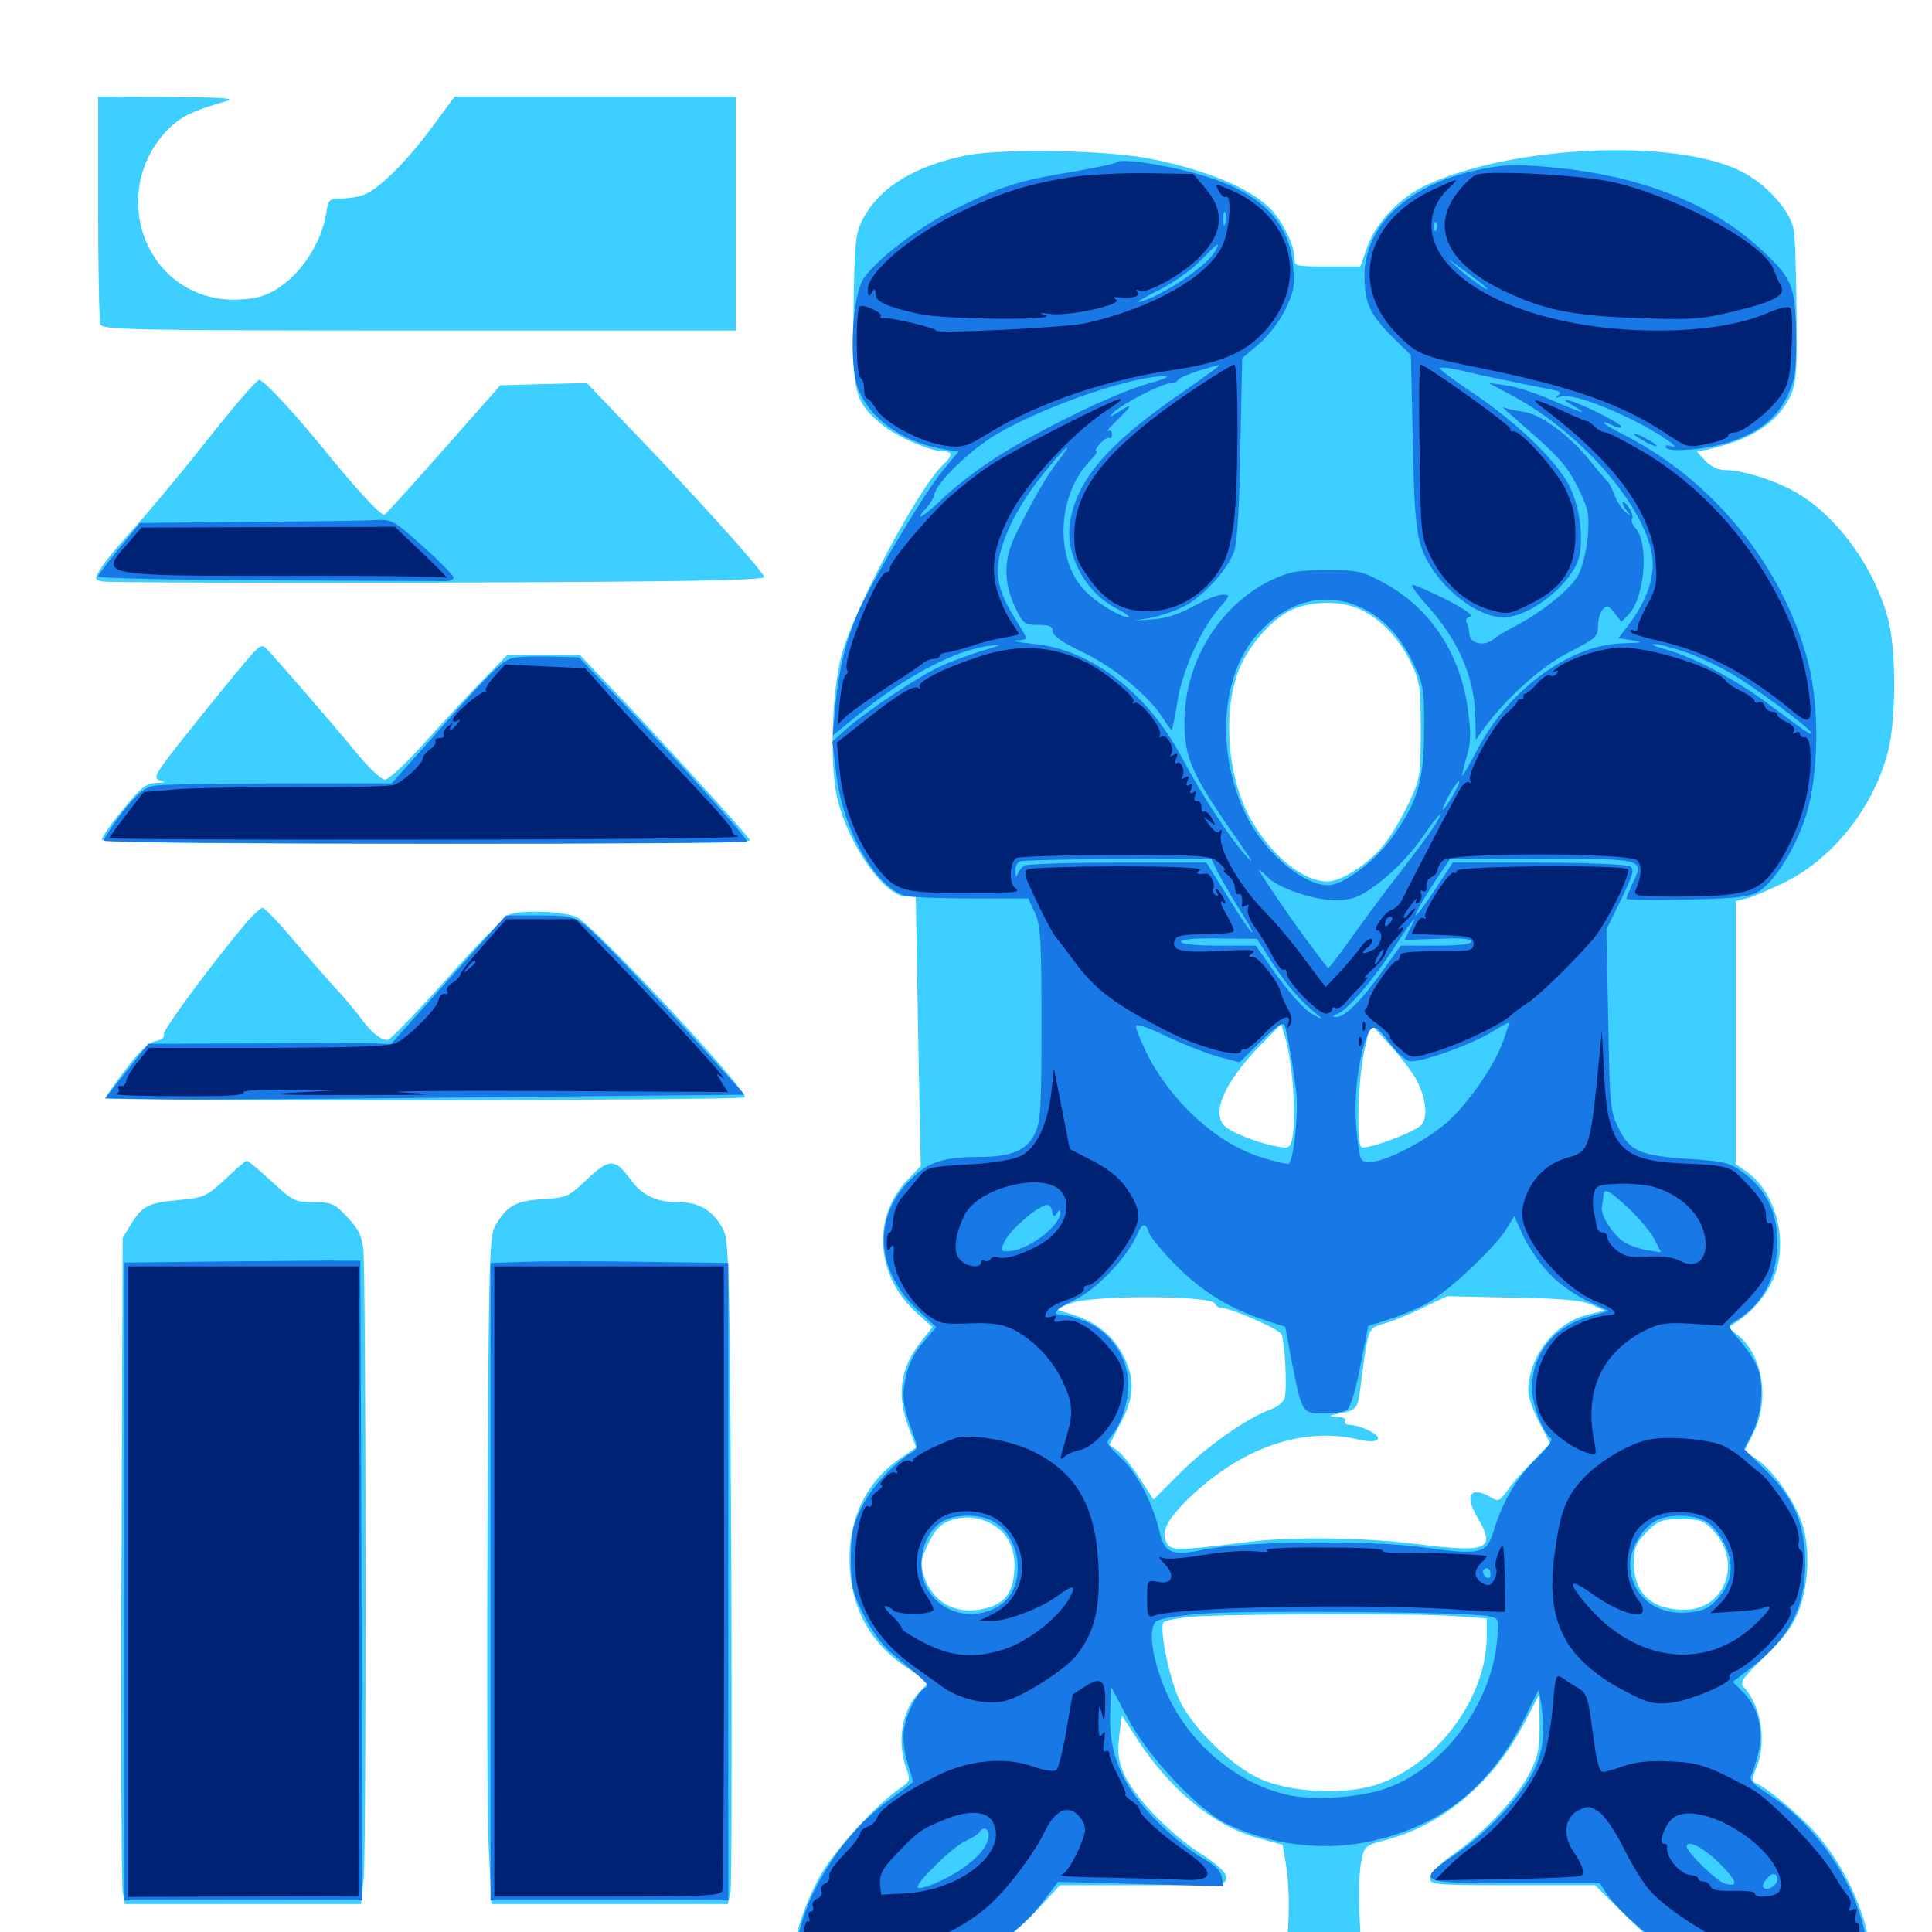 <svg xmlns="http://www.w3.org/2000/svg" viewBox="0 -1000 1000 1000">
	<path fill="#3ccfff" d="M50.781 -892.578C50.781 -860.938 51.367 -833.789 51.953 -832.031C53.125 -829.297 69.336 -828.906 216.992 -828.906H380.859V-889.453V-950H308.203H235.352L223.633 -934.18C210.547 -916.406 196.094 -902.148 188.477 -899.219C185.547 -898.047 180.273 -897.266 176.758 -897.266C170.508 -897.266 169.922 -896.68 168.945 -890.039C165.625 -869.922 150.195 -850.586 133.984 -846.289C129.492 -845.117 121.484 -844.531 116.016 -845.117C73.633 -849.414 56.445 -901.562 86.914 -933.008C93.164 -939.453 100.391 -942.969 117.188 -947.656C122.461 -949.219 115.039 -949.609 87.5 -949.805L50.781 -950ZM500.977 -919.727C474.023 -914.453 455.469 -903.32 446.68 -886.719C442.773 -879.492 442.383 -875.391 441.797 -840.43C441.016 -796.875 442.188 -791.992 456.445 -780.273C464.062 -774.023 481.445 -766.406 488.281 -766.406C493.164 -766.406 493.164 -764.062 488.281 -759.57C475.781 -748.242 441.211 -683.398 435.352 -659.961C430.469 -641.211 429.492 -603.125 433.398 -586.719C439.258 -562.5 457.812 -535.938 469.141 -535.938H474.023L475.195 -466.211L476.562 -396.484L469.922 -389.453C451.172 -370.312 453.125 -339.648 474.414 -320.508L482.617 -313.086L476.758 -305.664C465.82 -291.797 463.867 -277.93 470.508 -260.547L474.219 -250.781L465.625 -244.922C447.656 -232.422 438.477 -212.305 439.844 -188.672C441.211 -166.016 450.977 -149.023 470.117 -136.328L480.859 -129.297L475.781 -124.023C466.797 -114.648 464.062 -98.828 469.141 -84.57C471.289 -78.516 471.094 -77.93 465.625 -74.219C452.148 -64.844 430.273 -40.43 423.438 -27.148C409.961 -1.367 406.445 23.438 415.234 29.883C422.656 35.352 457.422 31.25 486.133 21.68C506.055 15.039 521.289 5.078 536.523 -11.133L548.633 -24.219H591.797C633.203 -24.219 634.766 -24.414 634.766 -28.125C634.766 -30.664 630.469 -34.766 621.68 -40.43C605.273 -50.977 587.109 -69.922 581.836 -81.641C578.906 -88.477 578.32 -92.578 579.297 -101.172L580.664 -112.109L589.258 -98.828C606.25 -73.047 628.711 -54.688 651.172 -48.633L663.867 -45.117L665.43 -36.133C669.141 -14.648 666.406 19.336 658.984 45.508L657.812 50H684.961H712.305L708.594 35.938C704.492 19.727 701.953 -22.656 704.492 -35.938C706.25 -44.727 706.25 -44.727 718.164 -47.852C747.07 -55.664 772.852 -77.539 788.672 -107.617L796.68 -122.852L796.875 -107.617C796.875 -95.117 796.094 -90.625 791.797 -82.422C785.547 -69.922 768.75 -51.953 752.539 -40.43C744.727 -34.961 740.234 -30.273 740.234 -27.93C740.234 -24.414 742.188 -24.219 783.008 -24.219H825.586L842.969 -7.031C862.5 12.305 876.172 20.117 901.562 26.562C917.773 30.859 951.367 33.789 959.375 31.836C976.758 27.344 967.188 -17.969 942.188 -48.438C934.18 -58.398 914.062 -75.391 908.203 -77.344C906.836 -77.734 907.031 -80.469 909.18 -85.156C914.453 -98.047 911.719 -116.406 903.125 -126.172C900.195 -129.102 900.977 -130.469 913.672 -142.773C924.219 -153.125 928.125 -158.594 931.445 -167.383C936.328 -180.859 936.914 -199.805 932.617 -211.914C928.516 -223.633 917.578 -239.062 909.57 -244.531L902.93 -249.023L907.422 -258.008C916.211 -275 912.5 -298.828 899.414 -308.984L894.531 -312.891L899.219 -316.016C908.008 -321.68 916.016 -331.836 919.141 -341.406C925.195 -359.766 918.555 -383.203 904.297 -393.359L898.438 -397.461V-465.625V-533.594L903.906 -534.961C906.836 -535.547 915.43 -539.258 923.047 -542.969C948.828 -555.273 970.508 -583.008 977.539 -612.305C981.445 -628.906 981.445 -663.867 977.344 -679.297C970.703 -704.883 952.539 -730.859 931.641 -743.945C921.484 -750.391 902.734 -756.641 893.75 -756.641C889.453 -756.641 885.938 -758.203 882.812 -761.328L878.32 -766.211L883.984 -767.383C906.836 -772.461 920.117 -781.25 926.758 -795.117C929.688 -801.367 930.273 -807.617 929.883 -839.453C929.688 -859.961 929.102 -878.906 928.32 -881.641C926.172 -891.406 914.453 -904.297 902.344 -910.742C868.164 -929.102 779.297 -924.805 735.742 -902.93C723.633 -896.68 711.719 -883.789 707.812 -872.461L704.102 -862.109H687.109C669.922 -862.109 669.922 -862.109 669.922 -866.992C669.922 -872.461 665.625 -881.836 659.766 -889.453C650.781 -900.977 626.953 -911.523 595.703 -917.773C573.828 -922.266 520.312 -923.242 500.977 -919.727ZM704.102 -684.57C714.648 -679.688 724.023 -669.922 730.273 -657.031C734.961 -647.266 735.352 -644.141 735.352 -621.875C735.352 -598.438 735.156 -596.875 729.102 -584.18C725.586 -576.758 719.922 -567.188 716.406 -562.891C708.594 -552.93 694.336 -543.75 687.109 -543.75C674.609 -543.75 658.594 -556.641 647.852 -575.195C635.547 -596.289 632.617 -630.078 640.82 -652.148C646.094 -666.406 659.766 -681.445 670.898 -685.352C681.641 -689.062 694.727 -688.867 704.102 -684.57ZM669.336 -436.133C669.922 -426.953 669.922 -416.211 669.141 -412.305C667.969 -405.859 667.383 -405.469 661.914 -406.445C653.906 -407.617 640.82 -412.305 635.352 -416.016C625.977 -422.07 632.812 -438.867 652.344 -458.984L663.086 -469.922L665.625 -461.523C666.992 -456.836 668.75 -445.312 669.336 -436.133ZM733.398 -440.625C738.086 -431.25 739.062 -422.266 735.938 -417.969C733.008 -414.258 707.422 -404.688 704.688 -406.25C701.953 -408.008 702.93 -441.992 706.25 -456.25L709.375 -470.117L719.922 -458.594C725.586 -452.148 731.641 -444.141 733.398 -440.625ZM628.711 -325.391C629.688 -323.828 631.055 -322.852 632.031 -323.047C635.938 -323.438 662.109 -312.109 663.281 -309.375C665.039 -305.469 666.211 -282.227 665.039 -276.758C664.453 -274.414 661.523 -271.875 657.812 -270.508C645.898 -266.406 624.023 -250.977 610.547 -237.305L597.07 -223.828L589.844 -234.961C585.742 -241.211 580.664 -247.656 578.32 -249.219L574.219 -252.148L580.078 -263.477C586.914 -276.367 587.5 -285.352 582.227 -296.68C577.148 -307.617 568.555 -315.039 556.445 -319.141L546.094 -322.461L554.688 -325.586C566.211 -329.688 626.172 -329.492 628.711 -325.391ZM824.023 -324.609L830.469 -321.68L821.094 -319.336C804.492 -315.039 791.016 -297.461 791.016 -279.883C791.016 -276.953 793.555 -269.727 796.68 -263.867L802.344 -252.93L793.359 -243.555C788.281 -238.477 782.227 -231.641 780.078 -228.32C776.172 -223.047 775.391 -222.656 771.68 -225C761.328 -231.055 757.812 -226.367 764.453 -215.039C774.609 -198.047 770.508 -196.094 733.594 -200.781C705.078 -204.297 668.945 -204.688 646.484 -201.953C609.375 -197.266 606.055 -197.07 603.711 -201.758C600.781 -207.031 604.297 -213.867 615.625 -224.805C642.773 -250.781 674.414 -261.719 703.32 -254.883C713.477 -252.539 716.797 -255.273 708.984 -259.375C705.469 -261.133 700.781 -262.5 698.828 -262.5C696.68 -262.5 695.703 -263.477 696.289 -264.453C697.07 -265.625 695.117 -266.602 691.992 -266.602C688.086 -266.797 687.695 -267.188 690.43 -267.773C703.516 -270.508 702.539 -269.141 704.883 -287.305C708.398 -313.281 708.008 -312.305 716.797 -315.039C721.094 -316.211 730.078 -319.922 736.719 -323.242L749.023 -329.102L783.203 -328.32C808.594 -327.93 819.141 -326.953 824.023 -324.609ZM682.227 -266.992C683.398 -267.578 682.422 -267.969 679.688 -267.969C676.953 -267.969 675.977 -267.578 677.344 -266.992C678.516 -266.602 680.859 -266.602 682.227 -266.992ZM515.82 -209.57C522.852 -204.688 526.172 -195.898 524.805 -185.156C523.633 -174.414 519.336 -169.531 508.789 -167.188C494.336 -164.062 482.422 -170.898 478.125 -184.57C476.367 -191.016 476.562 -193.164 480.664 -201.367C484.18 -208.594 486.914 -211.328 492.188 -213.086C500.195 -215.82 508.789 -214.648 515.82 -209.57ZM886.914 -207.617C901.953 -191.406 892.969 -166.797 871.875 -166.797C854.883 -166.797 845.703 -175.391 845.703 -190.82C845.703 -199.023 846.68 -201.367 852.344 -207.031C858.398 -213.086 860.156 -213.672 870.117 -213.672C880.078 -213.672 881.836 -213.086 886.914 -207.617ZM753.516 -163.477L769.531 -162.305V-153.125C769.531 -121.68 744.531 -87.5 713.477 -76.562C696.875 -70.703 667.578 -72.07 651.758 -79.492C637.109 -86.133 616.797 -106.25 610.352 -120.312C605.078 -131.641 599.805 -158.008 602.344 -160.352C603.125 -161.133 609.18 -162.5 615.82 -163.086C632.812 -164.648 733.984 -165.039 753.516 -163.477ZM106.055 -770.703C91.797 -752.734 74.414 -732.031 67.578 -724.609C60.742 -716.992 53.711 -708.594 51.953 -705.469C48.828 -700.195 48.828 -700 53.125 -699.023C55.664 -698.438 133.594 -698.242 226.562 -698.438C352.93 -698.828 395.508 -699.609 395.508 -701.367C395.508 -703.711 359.766 -743.555 324.805 -779.688L303.711 -801.758L281.25 -801.172L258.984 -800.586L229.688 -767.383C213.672 -749.219 199.805 -733.984 199.023 -733.594C197.461 -732.812 186.328 -744.727 171.68 -762.5C153.32 -785.352 136.328 -803.516 134.18 -803.32C132.812 -803.32 120.117 -788.672 106.055 -770.703ZM126.367 -656.641C121.484 -650.977 108.789 -635.352 98.047 -621.875C80.078 -599.414 78.906 -597.266 82.617 -596.094C86.133 -595.117 85.742 -594.922 80.859 -594.727C75.586 -594.531 72.852 -592.383 63.672 -581.055C57.617 -573.828 52.734 -566.797 52.734 -565.43C52.734 -563.867 96.484 -563.281 220.898 -563.281C322.07 -563.281 388.672 -564.062 388.281 -565.039C387.695 -566.992 339.453 -619.922 315.625 -644.727L300.195 -660.938H281.445H262.5L248.828 -646.875C241.211 -639.062 227.734 -624.414 218.945 -614.648C209.961 -604.688 201.172 -596.484 199.219 -596.484C197.266 -596.484 190.234 -603.125 183.398 -611.719C171.484 -626.172 145.703 -655.859 138.672 -663.477C135.352 -666.992 134.961 -666.797 126.367 -656.641ZM112.891 -595.117C115.82 -595.508 113.281 -595.898 107.422 -595.898C101.562 -595.898 99.023 -595.508 102.148 -595.117C105.078 -594.727 109.766 -594.727 112.891 -595.117ZM128.711 -523.828C111.914 -504.297 83.984 -466.602 84.766 -464.648C85.352 -463.086 83.594 -461.719 80.469 -461.133C76.953 -460.352 71.875 -455.664 65.039 -446.484C59.375 -439.062 54.688 -432.422 54.688 -431.641C54.688 -429.883 384.375 -430.273 385.547 -432.031C387.5 -435.156 308.008 -520.508 298.633 -525.195C293.164 -528.125 272.461 -529.102 264.258 -526.953C261.914 -526.367 247.266 -511.328 231.641 -493.75C215.82 -476.172 201.953 -461.719 200.586 -461.719C196.875 -461.719 192.188 -465.625 186.719 -473.047C183.984 -476.758 178.516 -483.398 174.414 -487.695C170.312 -492.188 160.352 -503.516 152.344 -512.891C144.336 -522.461 136.914 -530.078 135.938 -530.078C134.961 -530.078 131.836 -527.148 128.711 -523.828ZM116.602 -389.648C107.031 -380.859 105.664 -380.078 92.969 -378.906C76.562 -377.344 73.828 -375.977 67.969 -366.602L63.477 -359.18L62.891 -193.164C62.5 -101.953 62.891 -24.219 63.477 -20.898L64.648 -14.453H125.781H186.914L188.281 -28.125C189.648 -43.75 189.453 -338.477 188.086 -352.93C187.305 -360.547 185.547 -363.867 179.688 -370.117C173.047 -377.148 171.68 -377.734 162.305 -377.734C152.93 -377.734 151.562 -378.32 140.625 -388.477C134.18 -394.336 128.516 -399.219 127.734 -399.219C127.148 -399.219 122.07 -394.922 116.602 -389.648ZM304.102 -389.844C294.336 -380.469 293.359 -380.078 280.859 -379.297C266.797 -378.516 262.109 -375.781 256.055 -365.039C253.32 -359.766 252.93 -344.531 252.344 -216.602C251.953 -138.281 252.148 -60.547 252.93 -44.336L254.297 -14.453H315.625H376.758L378.125 -21.094C378.711 -24.805 378.906 -101.953 378.516 -192.578C377.734 -340.43 377.344 -357.812 374.414 -363.477C369.141 -373.438 362.109 -377.734 351.172 -377.734C339.844 -377.734 332.617 -381.055 326.562 -389.258C318.359 -400.391 315.625 -400.586 304.102 -389.844Z"/>
	<path fill="#1878e5" d="M577.93 -916.016C577.148 -915.234 566.602 -913.086 554.297 -910.938C527.148 -906.445 517.969 -903.516 495.117 -892.188C476.562 -883.203 454.883 -866.797 447.266 -856.25C441.016 -847.656 439.258 -811.914 444.141 -798.828C450.195 -783.203 467.578 -770.898 488.867 -767.383L496.094 -766.211L488.477 -757.031C479.492 -746.484 453.125 -702.539 445.117 -685.156C438.086 -669.922 434.18 -653.906 432.422 -634.766L431.055 -619.336L445.508 -631.055C469.531 -650.391 495.117 -663.867 512.695 -665.82C519.141 -666.602 518.555 -666.211 508.789 -663.281C502.344 -661.328 492.773 -657.812 487.5 -655.469C476.562 -650.586 450 -633.008 438.477 -623.047L430.859 -616.211L433.008 -598.242C436.719 -569.531 453.32 -540.625 468.555 -536.328C471.484 -535.547 486.914 -534.961 502.93 -534.961H532.227L535.742 -527.344C538.672 -520.898 539.062 -513.281 539.062 -470.117C539.062 -427.539 538.672 -419.336 535.742 -413.477C531.641 -404.492 523.438 -401.172 506.445 -401.172C488.086 -401.172 480.273 -398.438 471.094 -389.258C451.367 -369.727 453.32 -341.797 475.391 -321.484L484.57 -313.086L477.734 -305.078C473.438 -300.195 470.117 -293.75 468.945 -287.5C466.602 -277.344 467.188 -272.656 472.266 -258.789C475.195 -250.586 475.195 -250 471.68 -248.047C462.695 -242.773 450.781 -229.883 445.898 -219.727C441.406 -210.547 440.43 -206.25 440.43 -193.164C440.43 -179.297 441.211 -175.977 446.875 -164.453C450.977 -156.25 456.445 -148.633 461.523 -144.336C479.688 -129.297 481.445 -127.539 479.102 -126.562C475.195 -124.805 469.336 -113.672 467.969 -105.273C467.188 -100.391 467.773 -93.75 469.727 -87.695C471.289 -82.422 472.656 -77.734 472.656 -77.734C472.656 -77.539 466.797 -73.242 459.766 -67.969C437.109 -51.367 418.359 -23.047 413.086 2.734C410.156 16.406 410.938 25.195 415.234 28.711C419.336 32.031 454.883 29.688 473.242 24.805C502.734 16.797 526.562 2.344 540.234 -16.211L547.656 -25.977L590.43 -24.805L633.203 -23.633L632.422 -28.32C632.031 -31.25 629.102 -34.375 624.023 -37.305C613.281 -43.359 598.828 -56.055 589.844 -67.383C578.711 -81.445 574.023 -95.898 574.609 -112.891L575.195 -126.758L583.984 -110.156C594.141 -90.82 620.312 -63.086 634.766 -56.055C657.031 -45.312 683.398 -41.797 707.227 -46.484C745.703 -54.297 772.07 -75.195 790.039 -112.5L796.484 -125.586L797.656 -118.359C800 -103.906 798.828 -93.555 793.945 -83.594C787.109 -69.922 770.312 -51.953 753.906 -40.625C732.031 -25.781 733.398 -25.195 784.57 -25.195H828.125L831.25 -20.312C838.281 -9.766 858.398 7.227 872.656 14.453C893.359 25.195 907.031 28.516 936.328 29.883C965.43 31.25 966.797 30.469 966.797 15.234C966.797 -15.234 944.922 -52.148 915.625 -71.094C907.422 -76.367 905.078 -78.906 906.445 -81.055C907.227 -82.617 908.984 -87.891 910.156 -92.773C913.086 -104.492 909.961 -116.406 902.344 -124.023L896.875 -129.492L907.227 -137.5C925.977 -151.953 934.18 -167.969 934.375 -190.234C934.375 -210.938 928.711 -224.414 914.062 -238.867L902.734 -250L906.641 -257.422C911.719 -267.188 913.086 -281.641 910.156 -290.82C908.789 -294.922 904.492 -301.562 900.781 -305.859C894.727 -312.695 894.141 -313.867 896.875 -315.43C911.914 -323.828 919.922 -338.477 919.922 -356.836C919.922 -372.266 914.453 -383.789 902.93 -392.578C895.703 -398.047 893.164 -398.828 876.172 -400C849.023 -401.758 843.75 -403.906 837.891 -415.82C833.398 -425 833.203 -427.344 832.422 -472.266L831.445 -518.945L839.062 -534.375C845.312 -547.461 846.094 -550 843.75 -551.562C842.188 -552.539 820.898 -553.516 796.484 -553.516H751.953L742.969 -539.844C733.984 -526.367 730.078 -522.07 734.57 -530.664C735.938 -533.008 740.039 -539.648 743.75 -545.312L750.586 -555.469H798.242C851.367 -555.469 851.172 -555.469 844.922 -542.578C843.164 -538.867 841.797 -535.352 841.797 -534.766C841.797 -534.18 855.664 -533.984 872.656 -534.375C894.922 -534.766 904.883 -535.742 909.18 -537.891C917.578 -542.188 929.102 -559.961 934.766 -577.734C941.406 -598.828 941.992 -634.18 935.742 -657.812C922.656 -707.227 886.523 -751.562 840.43 -775C834.766 -777.734 830.078 -780.664 830.078 -781.25C830.078 -781.641 831.836 -781.25 834.18 -780.078C836.328 -778.711 838.672 -778.32 839.258 -778.906C840.43 -780.078 819.727 -790.625 812.5 -792.578C808.789 -793.555 809.18 -792.969 814.453 -789.844C822.656 -784.961 819.922 -785.742 801.562 -793.555C794.141 -796.875 783.984 -800 779.102 -800.586L770.508 -801.758L782.227 -795.508C820.508 -775.195 855.469 -733.203 855.469 -707.812C855.469 -698.242 850.977 -687.109 842.969 -676.562L837.695 -669.727L845.117 -668.555C851.172 -667.578 850.195 -667.383 839.648 -666.992C812.891 -666.406 780.859 -642.969 765.039 -612.695C760.938 -604.883 757.227 -598.438 756.836 -598.438C756.641 -598.438 757.422 -602.539 758.984 -607.812C761.328 -615.43 761.523 -619.727 759.766 -633.008C755.664 -662.109 740.234 -685.352 716.406 -698.242C705.078 -704.492 702.93 -704.883 686.523 -704.883C671.68 -704.883 667.383 -704.102 658.203 -699.805C631.445 -687.109 613.086 -657.422 613.086 -626.367C613.086 -607.227 616.797 -599.023 642.578 -562.305C648.828 -553.32 649.219 -552.148 644.531 -557.422C636.328 -566.602 622.07 -588.477 611.328 -608.594C593.555 -641.797 564.062 -664.258 534.375 -666.797C526.758 -667.578 522.852 -668.359 525.977 -668.555C528.906 -668.555 531.25 -669.141 531.25 -669.727C531.25 -670.117 528.516 -674.805 525.391 -679.883C516.992 -692.969 514.844 -702.539 517.578 -713.281C520.703 -726.172 528.516 -740.43 540.43 -755.273C551.367 -768.75 557.031 -773.633 547.656 -761.328C541.797 -753.906 533.984 -740.234 525.781 -723.438C519.336 -710.352 519.336 -698.828 525.391 -685.742C529.492 -677.148 530.273 -676.562 537.305 -676.562C543.164 -676.562 544.922 -675.781 544.922 -673.242C544.922 -670.898 550 -667.383 560.352 -662.5C576.562 -654.688 594.531 -640.039 601.758 -628.516C604.102 -624.805 606.25 -621.875 606.641 -622.266C606.836 -622.656 608.203 -629.102 609.375 -636.523C611.719 -652.344 621.68 -674.609 630.859 -684.961C636.914 -691.992 636.914 -692.188 632.617 -692.188C630.273 -692.188 623.438 -689.453 617.578 -686.133C610.938 -682.422 603.516 -679.883 597.07 -679.492L586.914 -678.711L595.898 -680.273C600.781 -681.25 608.203 -683.789 612.5 -685.938C622.852 -691.211 635.742 -705.469 638.867 -714.844C640.43 -719.727 641.602 -739.453 641.992 -768.555L642.969 -814.648L651.367 -821.68C656.25 -825.781 662.109 -833.398 665.234 -839.648C669.727 -849.023 670.312 -852.148 669.336 -862.109C667.188 -885.938 652.148 -900.781 620.508 -909.766C602.93 -914.844 580.078 -918.164 577.93 -916.016ZM634.18 -884.18C633.594 -882.227 633.203 -883.398 633.203 -886.523C633.203 -889.844 633.594 -891.211 634.18 -890.039C634.57 -888.672 634.57 -885.938 634.18 -884.18ZM628.906 -869.922C625 -862.5 601.367 -846.68 589.844 -843.75C587.109 -842.969 591.211 -845.508 598.633 -849.219C606.25 -852.93 616.406 -859.961 621.094 -864.844C630.859 -874.805 631.836 -875.586 628.906 -869.922ZM571.68 -837.5C572.461 -838.086 571.289 -838.672 569.141 -838.477C566.992 -838.477 566.406 -837.891 567.969 -837.305C569.336 -836.719 571.094 -836.914 571.68 -837.5ZM563.086 -835.352C564.258 -835.938 563.281 -836.328 560.547 -836.328C557.812 -836.328 556.836 -835.938 558.203 -835.352C559.375 -834.961 561.719 -834.961 563.086 -835.352ZM483.008 -833.398C484.18 -833.984 483.203 -834.375 480.469 -834.375C477.734 -834.375 476.758 -833.984 478.125 -833.398C479.297 -833.008 481.641 -833.008 483.008 -833.398ZM551.367 -833.398C552.539 -833.984 551.172 -834.375 547.852 -834.375C544.727 -834.375 543.555 -833.984 545.508 -833.398C547.266 -833.008 550 -833.008 551.367 -833.398ZM496.68 -831.445C497.852 -832.031 496.875 -832.422 494.141 -832.422C491.406 -832.422 490.43 -832.031 491.797 -831.445C492.969 -831.055 495.312 -831.055 496.68 -831.445ZM533.789 -831.445C536.133 -831.836 534.18 -832.227 529.297 -832.227C524.414 -832.227 522.461 -831.836 525 -831.445C527.344 -831.055 531.25 -831.055 533.789 -831.445ZM629.883 -809.766C628.711 -808.789 618.75 -801.562 607.422 -793.75C572.656 -769.336 557.422 -751.172 553.906 -730.078C550.977 -713.281 561.914 -692.969 578.125 -684.961C582.812 -682.422 585.547 -680.469 583.984 -680.469C580.469 -680.469 568.945 -687.109 562.891 -692.969C545.898 -708.398 546.484 -742.773 563.867 -761.133C566.797 -764.062 568.359 -766.406 567.383 -766.406C566.602 -766.406 567.383 -768.164 569.336 -770.312C571.289 -772.461 573.438 -773.828 574.219 -773.242C575 -772.852 575.586 -773.633 575.586 -775.195C575.586 -776.758 574.609 -777.539 573.438 -776.953C572.266 -776.367 574.609 -778.906 578.516 -782.812C586.523 -790.625 586.523 -791.602 578.516 -786.523C574.023 -783.789 573.633 -783.789 576.172 -786.328C580.273 -790.625 601.367 -801.562 605.664 -801.562C607.422 -801.562 609.375 -802.344 609.766 -803.32C610.156 -804.297 614.844 -806.25 620.117 -808.008C632.422 -811.719 632.031 -811.523 629.883 -809.766ZM594.141 -801.367C576.953 -796.68 534.18 -775.781 512.695 -761.328C504.102 -755.664 492.383 -746.484 486.914 -741.016C477.148 -731.836 472.461 -729.492 479.883 -737.5C481.641 -739.648 483.398 -742.383 483.594 -743.945C484.57 -750 501.562 -766.602 515.43 -775C539.453 -789.258 584.766 -805.078 602.539 -805.273C606.055 -805.273 602.734 -803.711 594.141 -801.367ZM706.445 -684.57C716.992 -679.297 725.391 -669.727 731.836 -656.055C736.914 -645.312 737.305 -642.578 737.109 -621.875C737.109 -595.508 733.594 -584.375 719.922 -565.625C710.938 -553.516 694.922 -541.797 687.5 -541.797C674.609 -541.797 655.078 -558.203 645.508 -576.953C629.297 -608.984 631.445 -649.805 650.586 -671.484C666.602 -689.648 687.109 -694.531 706.445 -684.57ZM871.68 -662.695C878.32 -660.547 889.453 -655.273 896.484 -651.172C908.984 -643.75 937.5 -622.656 937.5 -620.703C937.5 -619.336 936.133 -620.117 916.797 -634.57C898.242 -648.438 877.344 -659.57 862.305 -663.867C856.836 -665.234 854.102 -666.602 856.055 -666.602C858.008 -666.797 864.844 -665.039 871.68 -662.695ZM751.758 -587.891C746.094 -578.32 744.727 -578.906 750.195 -588.672C752.539 -592.969 754.883 -596.094 755.273 -595.703C755.664 -595.312 754.102 -591.797 751.758 -587.891ZM743.164 -573.633C741.406 -570.508 733.398 -559.766 725.586 -549.609C717.578 -539.453 706.055 -523.828 699.805 -515.039C693.555 -506.25 688.086 -499.023 687.5 -499.023C686.914 -499.023 678.516 -510.352 668.555 -524.219C658.789 -538.281 651.172 -549.609 651.758 -549.609C652.344 -549.609 654.297 -548.047 656.055 -546.094C660.742 -540.625 680.273 -533.984 691.211 -533.984C698.047 -533.984 702.734 -535.352 708.203 -539.062C719.141 -546.289 729.688 -556.836 737.695 -568.75C745.312 -579.492 748.438 -582.422 743.164 -573.633ZM630.859 -547.461C633.203 -543.164 638.086 -534.766 641.797 -528.906C645.703 -522.852 648.438 -517.773 648.047 -517.383C647.656 -516.992 642.188 -525 635.938 -535.156L624.414 -553.516H578.32C552.93 -553.516 531.25 -552.734 530.078 -551.953C528.906 -551.172 527.344 -549.219 526.758 -547.656C525.977 -545.703 525.586 -546.094 525.586 -549.023C525.391 -551.367 526.562 -553.711 527.93 -554.102C529.102 -554.688 551.953 -555.273 578.516 -555.273L626.953 -555.469ZM729.688 -518.945L726.953 -513.477L744.336 -514.062C756.055 -514.648 761.719 -514.062 761.719 -512.695C761.719 -511.328 755.469 -510.547 743.359 -510.547H725L716.016 -498.047C704.883 -482.227 695.898 -473.438 691.797 -473.633C689.258 -473.633 689.453 -474.023 692.578 -475.391C697.852 -477.539 712.109 -494.336 722.656 -511.133C731.445 -524.609 734.57 -528.32 729.688 -518.945ZM658.984 -500.977C666.992 -488.867 673.438 -481.445 682.617 -474.219C685.156 -472.266 684.18 -472.461 679.688 -474.805C675.586 -476.953 668.359 -484.961 661.328 -494.531L650 -510.547H630.664C618.555 -510.547 611.328 -511.328 611.328 -512.5C611.328 -513.867 618.359 -514.453 630.859 -514.258L650.586 -514.062ZM631.055 -452.93L641.602 -450.195L652.734 -461.133C660.547 -468.75 664.258 -471.289 664.844 -469.336C666.602 -464.453 669.727 -445.508 671.094 -433.398C672.07 -423.047 669.531 -400.195 667.188 -397.656C666.602 -397.266 660.156 -398.633 652.93 -400.977C629.297 -408.203 604.883 -430.859 592.578 -456.836C590.039 -462.305 587.891 -467.578 587.891 -468.945C587.891 -470.312 594.531 -468.164 604.102 -463.477C613.086 -459.18 625.195 -454.492 631.055 -452.93ZM777.734 -460.352C772.656 -447.07 759.766 -428.711 748.828 -418.945C738.281 -409.766 718.359 -399.219 709.961 -398.633C704.297 -398.242 704.102 -398.438 702.539 -410.938C700.586 -426.367 701.953 -445.703 706.055 -459.18C709.57 -470.898 711.328 -470.898 719.727 -459.57C722.852 -455.273 727.344 -451.367 729.492 -450.781C734.57 -449.609 761.914 -459.375 772.461 -466.016C776.758 -468.75 780.469 -470.703 780.859 -470.508C781.25 -470.312 779.688 -465.625 777.734 -460.352ZM843.164 -374.414C848.633 -369.141 854.492 -362.109 856.445 -358.398L859.766 -351.758L852.539 -352.93C848.633 -353.516 843.164 -355.469 840.43 -357.227C834.57 -361.133 828.32 -371.094 829.102 -375.391C829.492 -377.344 829.883 -379.883 829.883 -381.25C830.273 -385.352 832.812 -383.984 843.164 -374.414ZM547.07 -372.07C548.047 -373.828 548.828 -374.023 548.828 -372.461C548.828 -365.234 531.445 -352.344 521.484 -352.344C517.773 -352.344 517.578 -352.734 520.312 -358.008C523.242 -363.672 535.547 -374.414 541.016 -376.172C542.773 -376.758 544.141 -375.586 544.531 -373.242C545.117 -370.117 545.703 -369.922 547.07 -372.07ZM800.586 -342.188C805.664 -336.523 813.477 -330.664 820.703 -327.148L832.617 -321.484L822.07 -318.359C804.102 -313.281 792.969 -299.023 792.969 -281.641C792.969 -273.047 798.633 -258.203 802.734 -255.664C804.102 -254.883 801.562 -251.172 795.117 -244.922C785.156 -235.352 777.734 -222.852 773.242 -208.008C769.531 -195.703 766.602 -194.922 737.305 -199.023C709.375 -202.93 644.922 -202.344 623.828 -198.047C606.25 -194.336 602.734 -195.898 600 -207.812C596.484 -222.656 588.086 -238.477 579.492 -246.094C572.656 -252.539 572.266 -253.32 575 -256.445C580.078 -262.109 583.984 -273.633 583.984 -283.594C583.984 -296.484 575.781 -309.18 564.062 -315.039C559.375 -317.188 553.711 -319.141 551.562 -319.141C543.555 -319.141 545.117 -321.875 556.25 -327.148C567.773 -332.812 583.008 -348.633 588.477 -360.742C591.211 -367.188 592.969 -367.383 594.727 -361.914C595.508 -359.57 602.148 -351.562 609.375 -344.336C622.852 -331.055 636.523 -322.656 655.469 -316.406L665.234 -313.281L668.555 -295.508C673.828 -268.75 674.023 -268.359 684.961 -268.359C690.234 -268.359 695.703 -269.141 697.266 -270.312C698.828 -271.289 701.758 -280.469 704.102 -292.969L708.203 -313.672L719.141 -317.188C725.391 -319.141 734.57 -323.047 739.648 -325.977C750.781 -332.617 773.828 -354.297 779.688 -363.867L783.789 -370.508L788.086 -360.938C790.43 -355.664 796.094 -347.266 800.586 -342.188ZM513.477 -212.891C529.492 -204.492 531.641 -177.539 516.797 -168.555C503.516 -160.547 486.523 -165.039 479.492 -178.516C473.633 -189.844 477.93 -207.227 488.086 -212.695C494.727 -216.406 506.641 -216.406 513.477 -212.891ZM882.617 -212.695C885.938 -211.133 890.039 -206.055 892.578 -200.977C897.852 -190.039 896.68 -181.055 888.867 -172.266C884.57 -167.578 881.641 -166.016 873.828 -165.43C856.836 -163.672 843.75 -174.609 843.75 -190.43C843.75 -198.633 850.391 -209.57 857.422 -213.086C864.062 -216.406 875.977 -216.211 882.617 -212.695ZM771.484 -185.156C771.484 -183.594 770.703 -182.812 769.531 -183.398C768.555 -183.984 767.578 -185.352 767.578 -186.523C767.578 -187.5 768.555 -188.281 769.531 -188.281C770.703 -188.281 771.484 -186.914 771.484 -185.156ZM770.312 -163.477C775.977 -162.305 775.977 -162.305 774.805 -150.195C771.68 -118.164 747.852 -85.742 718.75 -74.805C705.078 -69.531 679.883 -67.773 665.82 -71.094C640.039 -77.148 616.406 -96.875 604.492 -122.266C596.68 -139.258 593.75 -156.836 598.438 -160.742C600.195 -162.305 610.547 -163.867 623.438 -164.844C647.07 -166.602 760.938 -165.625 770.312 -163.477ZM511.719 -50C511.719 -44.922 506.641 -38.672 497.461 -32.422C489.062 -26.758 476.562 -21.484 475 -23.047C473.438 -24.805 493.359 -44.336 499.414 -46.875C502.734 -48.438 506.055 -50.391 506.836 -51.562C508.789 -54.688 511.719 -53.906 511.719 -50ZM890.039 -35.547C899.414 -25.977 900.195 -22.852 892.383 -25.195C888.281 -26.562 873.047 -41.406 873.047 -44.141C873.047 -48.242 882.031 -43.555 890.039 -35.547ZM919.922 -27.148C919.922 -24.023 914.648 -20.898 912.695 -23.047C911.328 -24.414 915.82 -30.078 918.164 -30.078C919.141 -30.078 919.922 -28.711 919.922 -27.148ZM767.969 -912.695C729.688 -905.273 706.445 -884.18 706.25 -857.227C706.25 -843.359 708.984 -837.109 721.289 -825L730.273 -816.211L731.25 -772.266C731.836 -738.867 732.812 -725.781 735.352 -717.773C741.016 -699.414 762.5 -680.664 778.125 -680.469C792.383 -680.469 814.844 -698.828 817.578 -712.695C819.531 -723.438 817.578 -737.5 812.5 -748.047C806.25 -760.742 786.523 -780.078 764.258 -795.312C754.297 -801.953 745.703 -808.203 745.312 -809.18C744.727 -810.156 749.219 -809.766 755.469 -808.398C765.039 -806.055 780.859 -802.734 803.516 -798.242C807.617 -797.461 808.398 -796.68 806.445 -795.312C804.492 -793.945 804.883 -793.75 807.812 -794.727C812.891 -796.094 826.562 -791.602 844.727 -782.812C858.203 -776.172 871.875 -766.797 864.648 -769.141C862.695 -769.727 861.719 -769.531 862.305 -768.359C863.867 -765.625 883.984 -767.383 895.508 -771.289C910.352 -776.172 919.141 -783.203 924.805 -794.336C928.906 -802.93 929.688 -806.836 929.688 -821.875C929.492 -851.953 928.32 -855.273 911.914 -870.508C887.5 -893.555 851.562 -908.203 808.203 -912.891C786.719 -915.039 779.883 -915.039 767.969 -912.695ZM743.555 -881.25C742.969 -879.688 742.383 -880.273 742.383 -882.422C742.188 -884.57 742.773 -885.742 743.359 -884.961C743.945 -884.375 744.141 -882.617 743.555 -881.25ZM768.555 -851.758C773.633 -846.875 761.914 -854.883 755.859 -860.156L749.023 -866.406L757.812 -859.961C762.695 -856.445 767.578 -852.734 768.555 -851.758ZM815.039 -835.352C816.211 -835.938 815.234 -836.328 812.5 -836.328C809.766 -836.328 808.789 -835.938 810.156 -835.352C811.328 -834.961 813.672 -834.961 815.039 -835.352ZM901.758 -835.547C902.539 -836.133 901.367 -836.719 899.219 -836.523C897.07 -836.523 896.484 -835.938 898.047 -835.352C899.414 -834.766 901.172 -834.961 901.758 -835.547ZM827.734 -833.398C829.492 -833.984 827.93 -834.375 824.219 -834.375C820.508 -834.375 818.945 -833.984 820.898 -833.398C822.656 -833.008 825.781 -833.008 827.734 -833.398ZM893.164 -833.398C894.336 -833.984 892.969 -834.375 889.648 -834.375C886.523 -834.375 885.352 -833.984 887.305 -833.398C889.062 -833.008 891.797 -833.008 893.164 -833.398ZM854.883 -831.445C858.984 -831.836 856.25 -832.227 848.633 -832.227C841.211 -832.227 837.891 -831.836 841.211 -831.445C844.727 -831.055 850.977 -831.055 854.883 -831.445ZM875.586 -831.445C877.93 -831.836 875.977 -832.227 871.094 -832.227C866.211 -832.227 864.258 -831.836 866.797 -831.445C869.141 -831.055 873.047 -831.055 875.586 -831.445ZM781.25 -785.938C807.227 -763.477 810.547 -759.766 816.602 -747.852C822.266 -736.523 822.656 -733.984 821.875 -722.461C821.289 -715.625 819.141 -706.641 816.992 -702.539C813.281 -695.312 797.852 -682.812 783.203 -675.391C779.492 -673.438 774.805 -670.703 773.047 -669.141C768.359 -665.234 760.742 -666.797 760.547 -671.875C760.352 -674.219 759.766 -676.953 758.984 -678.125C758.398 -679.297 759.18 -680.469 761.133 -680.859C763.086 -681.25 757.812 -684.961 748.242 -689.844C739.258 -694.336 731.445 -697.656 730.859 -697.266C730.469 -696.68 733.984 -691.797 738.867 -686.328C755.469 -667.969 763.672 -648.242 763.672 -626.758L763.867 -616.992L767.969 -622.852C779.883 -639.062 798.047 -655.273 812.305 -662.5C825.977 -669.531 827.148 -670.508 827.148 -676.172C827.148 -679.492 828.32 -683.398 829.688 -684.766C831.836 -686.914 832.812 -686.523 835.742 -682.617L839.258 -678.125L843.359 -682.422C851.562 -691.406 853.516 -719.727 846.289 -726.953C844.922 -728.32 844.141 -730.469 844.727 -731.445C845.508 -732.422 844.531 -735.156 842.969 -737.5C841.211 -739.844 839.844 -741.016 839.844 -739.844C839.844 -738.867 841.016 -736.719 842.383 -735.156C844.336 -732.812 844.141 -732.812 841.602 -734.766C839.844 -736.133 837.109 -740.039 835.742 -743.555C834.375 -747.07 832.812 -750.195 832.031 -750.781C831.445 -751.367 827.148 -756.25 822.656 -761.914C811.719 -775.195 797.07 -785.938 788.086 -786.914C783.984 -787.5 779.883 -788.477 778.516 -789.062C777.344 -789.648 778.516 -788.281 781.25 -785.938ZM845.703 -775.391C845.703 -774.805 848.438 -773.047 851.562 -771.289C854.883 -769.531 857.422 -768.75 857.422 -769.141C857.422 -769.727 854.883 -771.484 851.562 -773.242C848.438 -775 845.703 -775.781 845.703 -775.391ZM129.492 -729.883L72.461 -729.297L61.719 -716.211C55.664 -708.984 50.781 -702.344 50.781 -701.562C50.781 -700.781 89.844 -699.805 137.695 -699.609C185.547 -699.414 226.758 -699.219 229.492 -699.219C232.227 -699.023 234.57 -699.805 234.766 -700.977C234.961 -701.953 227.93 -709.18 219.141 -716.992C204.102 -730.469 202.734 -731.25 194.922 -730.859C190.234 -730.469 160.938 -730.078 129.492 -729.883ZM266.211 -659.57C260.938 -658.789 255.078 -653.516 231.25 -626.562L202.734 -594.531H144.727C112.891 -594.531 83.789 -593.945 80.078 -593.359C74.609 -592.383 71.289 -589.453 63.086 -579.297C57.617 -572.07 53.516 -565.625 53.906 -564.844C55.078 -563.086 386.719 -562.695 386.719 -564.453C386.719 -566.406 350.391 -606.641 323.828 -634.57L299.609 -659.766L285.938 -660.156C278.516 -660.352 269.531 -660.156 266.211 -659.57ZM232.031 -492.773L202.344 -459.57L194.531 -459.961C190.039 -460.156 161.914 -460.156 131.641 -459.961L76.758 -459.766L65.625 -445.703L54.297 -431.445L84.375 -431.055C100.781 -430.664 175.195 -431.25 249.805 -432.031L385.352 -433.398L368.75 -451.953C339.844 -484.18 308.594 -516.992 302.148 -521.68C296.875 -525.586 293.75 -526.172 278.906 -526.172H261.914ZM115.82 -347.07L64.453 -346.484V-181.445V-16.406H125.977H187.5L187.109 -182.031L186.523 -347.461H176.758C171.484 -347.656 143.945 -347.266 115.82 -347.07ZM272.07 -346.875L253.906 -346.289V-181.445V-16.406H315.43H376.953V-181.445V-346.289L333.594 -346.875C309.57 -347.266 281.836 -347.266 272.07 -346.875Z"/>
	<path fill="#002274" d="M553.711 -908.203C530.664 -904.492 516.992 -900 494.531 -889.062C471.289 -877.734 449.219 -858.984 449.219 -850.391C449.219 -846.484 449.609 -846.094 451.172 -848.438C452.734 -850.977 453.125 -850.781 453.125 -847.852C453.125 -843.945 458.984 -841.211 475.586 -837.5C488.867 -834.57 549.414 -833.984 541.016 -836.914C537.305 -838.281 537.891 -838.281 543.75 -837.5C552.93 -836.133 581.641 -842.383 577.734 -844.922C575.977 -846.094 576.367 -846.484 579.102 -846.094C586.719 -845.508 590.039 -846.484 588.672 -848.828C587.891 -850.195 588.086 -850.391 589.648 -849.609C592.578 -847.656 607.617 -855.469 617.383 -863.672C632.617 -876.758 634.961 -889.453 624.219 -902.148L617.578 -909.961L593.555 -910.352C580.273 -910.547 562.305 -909.57 553.711 -908.203ZM764.648 -909.766C762.5 -909.18 757.812 -904.883 754.102 -900C740.234 -881.641 749.609 -862.891 779.688 -848.828C799.805 -839.453 814.453 -836.523 848.047 -835.352C875.391 -834.375 880.664 -834.766 896.875 -838.672C918.164 -843.75 924.609 -847.266 921.875 -851.953C920.703 -853.906 919.141 -857.617 917.969 -860.547C913.477 -873.438 870.703 -896.875 836.914 -905.273C821.875 -909.18 774.023 -911.914 764.648 -909.766ZM741.211 -901.562C706.641 -885.156 698.633 -851.953 723.047 -827.148C733.398 -816.602 736.133 -815.43 766.797 -809.375C813.867 -799.805 839.258 -790.82 862.109 -775.781C873.438 -768.164 873.633 -768.164 883.984 -770.312C889.844 -771.484 894.531 -773.438 894.531 -774.414C894.531 -775.391 895.898 -776.172 897.852 -776.172C902.344 -776.172 916.797 -787.695 922.07 -795.703C925.781 -801.367 926.758 -805.859 927.344 -820.703C927.93 -830.859 927.539 -839.648 926.562 -840.625C925.586 -841.602 921.094 -840.625 916.016 -838.477C901.953 -832.227 882.227 -828.906 858.008 -828.906C796.68 -828.906 746.094 -850.977 741.211 -879.492C739.844 -887.891 742.969 -896.289 750.391 -903.125C755.859 -908.203 755.078 -908.008 741.211 -901.562ZM630.859 -901.172C632.031 -899.023 633.594 -897.461 634.375 -898.047C637.891 -900.195 636.523 -880.664 632.617 -872.656C625 -856.445 595.703 -840.234 561.523 -832.617C550.977 -830.469 484.375 -827.148 484.375 -828.906C484.375 -830.273 461.328 -835.742 457.422 -835.352C456.055 -835.156 455.273 -835.547 455.859 -836.328C457.422 -837.695 447.266 -842.773 445.117 -841.406C442.773 -840.039 442.969 -806.055 445.312 -804.492C446.484 -803.906 447.266 -801.172 447.266 -798.438C447.266 -795.898 448.047 -793.75 448.828 -793.75C449.609 -793.75 451.758 -791.211 453.516 -788.281C457.812 -781.055 476.953 -770.898 489.258 -769.336C498.438 -768.164 500 -768.555 512.695 -776.367C537.891 -791.602 571.68 -803.125 606.445 -808.398C632.031 -812.109 644.531 -817.383 654.883 -828.906C677.93 -854.492 669.141 -888.281 635.938 -902.148C628.711 -905.078 628.711 -905.078 630.859 -901.172ZM507.227 -825.781C508.008 -826.367 506.836 -826.953 504.688 -826.758C502.539 -826.758 501.953 -826.172 503.516 -825.586C504.883 -825 506.641 -825.195 507.227 -825.781ZM616.016 -797.266C573.242 -768.164 556.055 -746.875 556.055 -723.242C556.055 -713.281 556.836 -710.352 563.086 -701.562C571.875 -688.672 581.25 -683.398 594.531 -683.594C610.547 -683.789 625.781 -693.75 633.594 -709.375C635.352 -712.695 637.695 -722.07 638.672 -729.883C641.016 -748.438 641.211 -811.328 638.867 -811.328C637.695 -811.328 627.539 -804.883 616.016 -797.266ZM734.766 -766.992C735.352 -722.852 735.547 -722.266 740.82 -711.328C747.461 -697.852 759.18 -687.5 771.875 -684.18C780.273 -681.836 781.445 -682.031 792.188 -687.5C808.789 -695.703 815.43 -705.859 815.43 -723.047C815.43 -733.398 814.258 -738.477 810.156 -747.07C804.688 -757.812 786.719 -777.539 783.203 -776.758C782.031 -776.367 781.445 -776.953 781.836 -777.93C782.227 -779.688 737.891 -811.328 735.156 -811.328C734.57 -811.328 734.375 -791.406 734.766 -766.992ZM574.219 -791.406C556.445 -783.398 520.898 -764.844 511.719 -758.594C505.859 -754.688 496.484 -747.266 490.82 -742.188C479.492 -731.836 459.766 -708.203 460.547 -705.664C460.742 -704.688 460.156 -703.906 458.984 -703.906C454.102 -703.906 435.547 -657.812 438.477 -653.125C439.062 -652.148 438.672 -651.172 437.891 -650.781C436.914 -650.586 435.547 -644.531 434.766 -637.695L433.594 -625L438.281 -629.492C440.82 -631.836 450.195 -638.477 459.18 -644.336C468.164 -650 476.562 -655.664 477.93 -656.836C479.297 -658.008 481.641 -658.984 483.398 -658.984C484.961 -658.984 486.328 -659.766 486.328 -660.547C486.328 -661.328 488.086 -662.109 490.039 -662.305C492.188 -662.5 497.852 -664.062 502.734 -665.625C507.617 -667.383 515.234 -669.336 519.531 -669.922C523.828 -670.703 527.344 -671.484 527.344 -671.875C527.344 -672.266 525.195 -675.586 522.656 -679.297C520.117 -683.203 516.992 -690.82 515.625 -696.094C512.891 -707.227 514.844 -717.773 522.07 -732.227C530.664 -749.414 554.297 -775.195 572.656 -787.5C582.422 -793.75 582.812 -795.117 574.219 -791.406ZM797.852 -789.453C836.133 -760.547 855.469 -734.18 857.031 -708.398C857.812 -698.047 857.031 -694.922 852.734 -687.109C850 -682.227 847.656 -676.758 847.656 -675.195C847.656 -673.633 846.875 -673.047 845.703 -673.633C844.727 -674.219 843.75 -674.023 843.75 -673.242C843.75 -672.266 850.586 -670.117 859.18 -668.164C882.227 -663.086 904.102 -651.562 927.734 -632.031C937.5 -623.828 938.672 -625.781 935.742 -645.312C928.516 -691.211 894.141 -740.234 850.781 -766.016C841.406 -771.484 832.422 -776.172 831.055 -776.172C829.492 -776.172 827.148 -777.539 825.391 -779.102C823.828 -780.859 821.875 -782.227 821.289 -782.031C820.703 -782.031 815.625 -784.18 810.156 -786.719C794.727 -793.75 791.016 -794.531 797.852 -789.453ZM66.016 -718.555C51.172 -701.953 51.172 -701.953 147.461 -701.953C192.188 -702.148 229.688 -701.562 231.055 -700.977C232.422 -700.195 226.953 -705.859 218.945 -713.477L204.297 -727.344L138.867 -727.148L73.242 -726.953ZM506.836 -660.156C488.281 -654.102 474.609 -647.07 475.977 -644.531C476.562 -643.359 476.562 -642.969 475.586 -643.75C473.438 -645.898 465.039 -640.82 448.242 -627.539L433.203 -615.625L434.57 -601.758C436.133 -584.18 442.773 -566.406 451.953 -553.711C462.695 -539.062 466.016 -537.891 495.508 -537.891C527.734 -537.891 528.516 -537.891 525.195 -540.625C522.07 -543.164 522.656 -553.711 525.977 -555.859C527.344 -556.641 550.391 -557.422 577.344 -557.422C623.633 -557.422 626.562 -557.227 630.859 -553.516C633.398 -551.367 634.57 -549.609 633.789 -549.609C632.812 -549.609 633.594 -548.438 635.547 -547.07C637.305 -545.703 639.062 -542.773 639.258 -540.43C639.258 -538.086 640.234 -536.719 641.016 -537.109C642.578 -538.086 643.359 -534.961 642.773 -531.445C642.578 -530.469 643.555 -530.469 644.727 -531.25C646.289 -532.227 646.68 -531.641 645.898 -529.688C645.312 -527.93 646.875 -523.633 649.609 -519.922C652.344 -516.406 656.25 -509.766 658.594 -505.273C660.938 -500.781 663.477 -497.461 664.453 -498.047C665.234 -498.633 666.016 -497.656 666.016 -496.094C666.016 -491.992 682.227 -475.391 686.133 -475.391C687.891 -475.391 689.453 -476.367 689.453 -477.539C689.453 -478.516 690.234 -479.102 691.211 -478.32C692.383 -477.734 694.336 -478.711 695.703 -480.273C697.07 -482.031 700.977 -486.133 704.102 -489.453C707.422 -492.773 708.594 -494.727 707.031 -493.945C705.469 -493.164 706.836 -495.117 710.352 -498.242C713.867 -501.172 716.797 -505.078 717.188 -506.641C717.578 -508.203 719.727 -511.523 722.266 -514.062C726.953 -518.945 727.93 -521.289 724.219 -519.141C722.852 -518.359 724.023 -519.922 727.148 -522.852C730.078 -525.586 732.422 -528.711 732.422 -529.492C732.422 -530.273 731.055 -529.297 729.492 -527.344C727.93 -525.195 726.562 -524.219 726.562 -525.391C726.562 -526.367 728.516 -529.297 730.664 -532.031C732.812 -534.766 733.984 -535.742 733.203 -534.18C732.227 -532.227 732.617 -531.836 734.18 -532.812C735.547 -533.789 736.133 -535.742 735.547 -537.305C734.961 -538.867 735.352 -539.453 736.328 -538.867C737.5 -538.281 738.281 -538.672 738.281 -539.648C738.281 -543.945 738.672 -544.727 741.406 -546.289C742.969 -547.07 744.141 -548.828 744.141 -549.805C744.141 -550.977 745.312 -553.125 746.875 -554.688C751.172 -558.789 844.141 -558.789 847.656 -554.492C850 -551.758 849.609 -546.289 846.68 -539.453C845.312 -536.133 847.266 -535.938 869.336 -535.938C898.047 -536.133 906.836 -537.695 914.062 -544.727C921.875 -552.344 930.664 -569.922 934.57 -585.742C938.281 -601.172 937.891 -619.141 934.18 -618.359C932.812 -618.164 931.641 -618.945 931.641 -620.117C931.641 -621.094 930.664 -621.484 929.297 -620.703C927.93 -619.922 927.734 -620.117 928.516 -621.484C929.297 -622.852 927.93 -624.805 925 -626.172C922.266 -627.344 919.922 -629.102 919.922 -630.078C919.922 -630.859 918.75 -631.641 917.188 -631.641C915.625 -631.641 913.867 -633.008 913.281 -634.766C912.695 -636.328 911.328 -637.109 910.156 -636.523C909.18 -635.938 908.203 -636.133 908.203 -637.109C908.203 -638.086 905.078 -640.43 901.367 -642.188C897.656 -643.945 894.141 -646.289 893.555 -647.266C889.648 -653.711 855.078 -664.844 839.453 -664.844C829.688 -664.844 811.914 -659.18 805.469 -653.906C803.516 -652.344 802.93 -651.562 804.492 -652.344C806.25 -653.32 806.836 -652.93 805.859 -651.367C805.078 -650.195 803.516 -649.805 802.344 -650.391C801.172 -651.172 798.242 -649.219 795.898 -646.484C793.359 -643.555 790.625 -641.211 789.648 -641.016C788.867 -641.016 788.281 -640.234 788.477 -639.258C788.867 -638.281 788.281 -637.695 787.305 -638.086C786.328 -638.281 785.547 -637.695 785.352 -636.914C785.352 -636.133 782.812 -633.398 779.883 -630.859C773.047 -625 758.984 -599.414 760.938 -596.094C761.719 -594.727 761.719 -594.141 760.742 -594.922C759.766 -595.898 758.008 -594.727 756.445 -592.773C754.297 -589.648 733.398 -549.805 725.781 -534.375C724.609 -532.031 722.266 -529.688 720.312 -529.102C716.602 -527.734 709.961 -518.359 712.891 -518.359C716.406 -518.359 715.039 -510.742 711.133 -508.594C705.469 -505.664 703.516 -506.25 707.812 -509.57C709.961 -511.133 710.938 -513.086 710.156 -513.867C709.18 -514.844 706.641 -512.891 704.297 -509.766C702.148 -506.641 697.07 -500.781 693.164 -496.484L686.133 -489.062L675.586 -503.125C669.922 -510.938 660.156 -522.656 653.711 -529.102C641.211 -541.992 630.078 -561.523 632.031 -567.969C632.617 -570.312 632.422 -571.094 631.445 -569.922C630.469 -568.359 628.711 -569.336 625.977 -572.852C622.461 -577.539 622.461 -577.734 625.977 -575C629.297 -572.266 629.492 -572.266 627.148 -576.562C625.781 -578.906 624.023 -580.469 623.242 -579.883C622.266 -579.492 621.68 -580.469 621.875 -582.422C621.875 -584.18 621.094 -585.547 619.727 -585.352C618.164 -584.961 617.773 -586.133 618.555 -588.086C619.336 -590.234 619.141 -590.82 617.578 -589.844C616.016 -588.867 615.625 -589.648 616.602 -591.797C617.383 -594.141 617.188 -594.727 615.625 -593.75C614.062 -592.773 613.672 -593.555 614.648 -595.703C615.625 -598.242 615.234 -598.633 613.281 -597.461C611.719 -596.484 611.133 -596.68 611.914 -598.047C613.672 -600.781 611.328 -606.445 609.18 -605.078C608.203 -604.492 608.008 -605.664 608.789 -607.422C609.766 -609.961 609.375 -610.352 607.422 -609.18C605.664 -608.203 605.273 -608.398 606.25 -609.766C608.203 -612.891 603.906 -620.312 601.172 -618.75C599.805 -617.969 599.609 -618.164 600.391 -619.531C602.148 -622.461 590.039 -637.891 587.305 -636.133C586.133 -635.547 585.938 -635.938 586.719 -637.109C587.891 -639.062 572.656 -651.758 563.281 -656.641C545.508 -665.82 527.344 -666.992 506.836 -660.156ZM719.141 -521.875C717.773 -520.508 716.797 -520.312 716.797 -521.484C716.797 -522.656 717.383 -524.219 718.164 -524.805C718.75 -525.586 719.922 -525.781 720.508 -525.195C720.898 -524.609 720.312 -523.047 719.141 -521.875ZM714.844 -504.688C713.672 -502.539 712.305 -500.781 711.719 -500.781C711.328 -500.781 711.719 -502.539 712.891 -504.688C714.062 -506.836 715.43 -508.594 716.016 -508.594C716.406 -508.594 716.016 -506.836 714.844 -504.688ZM255.859 -649.805C252.734 -646.484 250.781 -643.164 251.562 -642.383C252.344 -641.602 251.953 -641.406 250.977 -641.797C248.828 -642.383 234.375 -630.078 234.375 -627.344C234.375 -626.367 235.547 -626.172 236.914 -626.953C238.477 -627.93 238.477 -627.344 236.523 -625.195C233.398 -621.289 231.445 -620.703 233.594 -624.414C234.57 -625.977 234.18 -625.977 231.836 -624.023C230.078 -622.656 229.102 -620.703 229.688 -619.727C230.273 -618.75 229.297 -617.969 227.539 -617.969C225.781 -617.969 224.805 -617.188 225.391 -616.406C225.977 -615.43 224.609 -613.477 222.461 -612.109C220.508 -610.547 218.75 -608.398 218.75 -607.227C218.75 -604.688 208.984 -595.703 204.102 -593.75C201.953 -592.969 179.297 -592.383 153.516 -592.578C127.93 -592.578 99.609 -592.188 90.625 -591.406L74.414 -590.039L65.625 -578.711C60.742 -572.266 56.641 -566.797 56.641 -566.211C56.641 -565.625 130.664 -565.234 221.289 -565.43C311.719 -565.43 384.18 -566.211 382.227 -566.992C380.273 -567.773 378.711 -568.945 378.906 -569.922C379.297 -571.484 370.703 -581.25 342.969 -610.352C332.031 -621.68 318.75 -636.133 313.086 -642.578L302.93 -654.102L282.227 -655.078L261.523 -656.055ZM319.922 -567.773C341.016 -567.969 323.633 -568.164 281.25 -568.164C238.867 -568.164 221.484 -567.969 242.578 -567.773C263.867 -567.383 298.633 -567.383 319.922 -567.773ZM531.836 -550C530.078 -548.828 530.469 -546.289 533.594 -539.844C539.844 -526.172 545.312 -516.016 546.875 -514.453C547.461 -513.867 551.172 -508.984 555.273 -503.516C566.602 -487.695 577.148 -479.883 606.25 -465.234C620.703 -458.008 641.211 -452.539 642.188 -455.664C642.578 -456.836 643.555 -457.422 644.336 -456.836C645.117 -456.445 649.609 -459.961 654.102 -464.648C662.695 -473.633 668.75 -476.172 666.797 -470.117C665.82 -467.188 666.016 -467.188 667.578 -469.336C669.141 -471.484 668.75 -474.023 666.406 -478.125C664.648 -481.445 663.086 -485.156 662.891 -486.328C662.109 -491.211 651.562 -504.688 648.633 -504.688C645.898 -504.688 645.898 -505.078 648.438 -506.836C650.586 -508.398 645.898 -508.594 631.836 -507.812C611.523 -506.641 606.055 -508.008 608.008 -513.281C608.984 -515.82 612.305 -516.406 624.023 -516.406C632.031 -516.406 638.672 -517.188 638.672 -518.164C638.672 -519.336 636.719 -523.438 634.375 -527.344C632.031 -531.445 631.25 -533.984 632.617 -533.203C634.57 -531.836 634.766 -532.422 633.008 -535.742C631.641 -537.891 630.273 -539.844 629.688 -539.844C629.102 -539.844 629.297 -538.867 630.078 -537.5C630.859 -536.133 630.664 -535.938 629.102 -536.719C627.93 -537.5 627.344 -539.062 627.93 -540.039C629.297 -541.992 626.367 -548.047 624.414 -547.852C619.727 -547.266 618.359 -547.852 621.094 -549.609C623.047 -550.781 608.789 -551.562 579.102 -551.562C554.492 -551.562 533.203 -550.781 531.836 -550ZM753.906 -549.219C753.906 -548.047 753.32 -547.656 752.539 -548.242C750.781 -550.195 736.328 -527.93 737.695 -525.586C738.281 -524.414 738.086 -524.219 736.914 -524.805C735.742 -525.586 733.984 -523.828 732.812 -521.289L730.664 -516.602L746.68 -516.016C761.133 -515.43 762.695 -515.039 762.695 -511.523C762.695 -507.812 761.328 -507.617 743.75 -507.617C729.492 -507.617 724.609 -507.031 724.609 -505.273C724.609 -503.906 723.828 -502.734 723.047 -502.734C720.703 -502.734 709.375 -486.719 708.594 -482.227C708.398 -480.078 707.227 -477.734 706.445 -477.148C705.469 -476.562 708.398 -473.242 712.695 -470.117C716.992 -466.992 720.117 -463.867 719.531 -463.281C719.141 -462.695 721.289 -459.961 724.609 -457.227C730.469 -452.148 730.664 -452.148 740.82 -455.078C754.297 -458.984 774.414 -468.359 781.25 -473.828C784.18 -476.367 788.672 -479.688 791.211 -481.25C796.484 -484.57 816.406 -504.102 825 -514.453C831.641 -522.461 844.141 -547.461 842.578 -550C841.016 -552.539 753.906 -551.953 753.906 -549.219ZM250.195 -510.742C243.555 -503.32 238.281 -496.484 238.281 -495.703C238.281 -494.727 236.523 -492.773 234.375 -491.406C232.031 -490.039 230.859 -488.086 231.445 -486.914C232.227 -485.938 231.641 -485.352 230.273 -485.547C228.906 -485.938 227.344 -484.375 226.953 -482.227C226.172 -478.125 212.695 -464.258 205.469 -460.352C202.344 -458.398 184.961 -457.812 139.258 -457.617H77.148L71.68 -450.781C68.555 -447.266 65.82 -442.578 65.43 -440.82C65.234 -438.867 63.867 -437.5 62.5 -437.891C61.328 -438.086 60.742 -437.5 61.328 -436.523C62.109 -435.547 61.328 -434.18 60.156 -433.789C58.789 -433.203 73.242 -432.617 92.383 -432.617C115.039 -432.422 126.758 -433.008 125.977 -434.375C125.195 -435.547 133.203 -436.133 148.828 -435.938L172.852 -435.547L150.391 -434.375C135.547 -433.594 146.094 -433.203 181.641 -433.203C224.805 -433.203 230.078 -433.398 208.984 -434.57C194.531 -435.156 226.367 -435.547 279.688 -435.352L376.758 -434.766L373.438 -439.844C370.312 -444.922 370.312 -445.117 374.023 -442.188C379.297 -438.086 351.172 -469.141 321.875 -499.414L297.852 -524.219H280.078H262.109ZM246.094 -501.953C246.094 -501.562 244.531 -500 242.773 -498.633C239.648 -496.094 239.453 -496.289 241.992 -499.414C244.531 -502.539 246.094 -503.516 246.094 -501.953ZM180.273 -434.961C181.445 -435.547 180.469 -435.938 177.734 -435.938C175 -435.938 174.023 -435.547 175.391 -434.961C176.562 -434.57 178.906 -434.57 180.273 -434.961ZM705.273 -468.359C705.273 -466.211 705.859 -465.625 706.445 -467.188C707.031 -468.555 706.836 -470.312 706.25 -470.898C705.664 -471.68 705.078 -470.508 705.273 -468.359ZM826.562 -440.43C823.047 -406.445 822.07 -403.711 811.914 -400.977C799.023 -397.656 789.648 -386.719 787.891 -373.242C786.328 -359.961 808.594 -333.008 827.148 -325.977C836.133 -322.461 838.672 -319.141 832.227 -319.141C825.977 -319.141 811.914 -313.281 807.031 -308.789C795.117 -297.852 791.211 -277.344 798.828 -265.039C802.734 -258.594 813.867 -250.195 822.07 -247.852C826.562 -246.484 826.562 -246.68 825 -254.883C820.117 -280.469 829.297 -300 851.367 -311.328C858.984 -315.039 862.305 -315.625 875.781 -314.844L891.406 -313.867L902.734 -325.391C909.766 -332.422 914.648 -339.453 916.016 -344.141C918.555 -353.516 918.555 -368.555 916.016 -366.992C914.844 -366.211 914.062 -367.969 914.062 -370.703C914.062 -375.781 911.328 -380.078 901.758 -389.844C895.508 -396.289 893.359 -396.875 869.727 -397.852C838.477 -399.414 832.031 -406.836 830.273 -443.945L829.102 -466.602ZM857.031 -385.352C872.461 -380.469 882.812 -368.555 882.812 -355.859C882.812 -346.875 877.148 -343.359 869.336 -347.461C865.43 -349.414 859.961 -350 852.734 -349.609C844.141 -349.023 840.82 -349.609 836.914 -352.734C834.18 -354.883 832.031 -357.812 832.031 -359.375C832.031 -360.938 830.859 -362.109 829.492 -362.109C827.93 -362.109 826.758 -363.281 826.562 -364.648C826.367 -365.82 825.781 -369.336 825 -372.266C824.414 -375.195 824.219 -379.688 825 -382.227C825.977 -386.328 827.344 -386.914 837.891 -387.305C844.531 -387.5 853.125 -386.719 857.031 -385.352ZM703.32 -460.547C703.32 -458.398 703.906 -457.812 704.492 -459.375C705.078 -460.742 704.883 -462.5 704.297 -463.086C703.711 -463.867 703.125 -462.695 703.32 -460.547ZM544.141 -434.375C542.188 -417.969 536.523 -405.859 528.516 -401.758C524.609 -399.805 514.844 -398.047 501.172 -397.266C480.664 -396.094 479.688 -395.898 475.195 -390.234C472.656 -387.109 468.75 -382.422 466.602 -379.883C464.453 -377.344 462.5 -372.266 462.305 -368.555C462.109 -365.039 461.328 -362.109 460.547 -362.109C459.57 -362.109 458.984 -359.766 458.984 -356.836C458.984 -352.539 459.375 -351.953 460.938 -354.297C462.5 -356.445 462.891 -355.469 462.5 -350.195C462.109 -341.406 470.117 -327.148 479.688 -319.727C486.133 -314.844 487.891 -314.453 501.953 -315.039C514.062 -315.43 518.75 -314.648 524.805 -311.719C535.352 -306.055 544.727 -296.289 550 -284.961C555.469 -273.438 555.664 -268.555 551.758 -255.469C548.242 -243.75 548.242 -243.945 551.367 -246.289C552.539 -247.461 555.859 -248.828 558.789 -249.414C567.383 -251.562 577.734 -263.867 580.273 -275.195C583.203 -288.281 581.641 -293.945 572.852 -303.711C564.062 -313.477 555.859 -317.969 549.414 -316.211C545.898 -315.43 544.922 -315.82 546.094 -317.383C547.07 -319.141 546.484 -319.336 544.336 -318.555C542.383 -317.969 541.016 -317.969 541.016 -318.75C541.211 -322.07 544.531 -324.609 552.734 -327.344C557.617 -329.102 561.328 -331.445 560.938 -332.617C560.742 -333.789 561.719 -334.766 563.281 -334.766C566.797 -334.766 578.32 -347.461 584.961 -358.984C591.016 -369.336 590.625 -374.219 582.422 -385.938C579.102 -390.625 572.852 -395.508 565.43 -399.219L553.711 -405.273L549.609 -426.172L545.508 -447.07ZM550 -382.422C554.102 -376.172 551.953 -367.578 544.531 -360.352C538.086 -354.102 521.289 -347.266 516.602 -349.219C515.039 -349.805 513.281 -349.414 512.695 -348.242C511.914 -347.266 510.547 -346.875 509.57 -347.461C508.594 -348.242 507.812 -347.656 507.812 -346.68C507.812 -343.359 500.586 -344.141 497.07 -347.852C493.164 -351.562 493.945 -359.961 499.023 -370.703C506.25 -385.938 542.383 -394.141 550 -382.422ZM66.406 -181.445V-18.164L125.977 -18.359L185.547 -18.555V-181.641V-344.531H125.977H66.406ZM255.859 -181.445V-18.359H314.258C364.648 -18.359 372.852 -18.75 373.828 -21.289C374.414 -22.852 374.805 -96.289 374.805 -184.375L374.609 -344.531H315.234H255.859ZM494.141 -255.469C483.789 -251.758 472.656 -245.898 472.656 -244.336C472.656 -243.164 472.07 -242.969 471.484 -243.555C469.336 -245.508 462.695 -241.016 464.062 -238.672C464.844 -237.5 464.648 -237.109 463.477 -237.695C462.305 -238.477 459.961 -237.305 458.008 -235.156C456.055 -233.008 455.273 -231.25 456.25 -231.25C457.227 -231.25 456.445 -229.883 454.492 -228.516C452.539 -226.953 450.977 -225.195 450.977 -224.609C451.562 -220.898 450.977 -219.336 449.414 -220.312C446.484 -222.266 442.383 -205.078 442.578 -191.211C442.773 -169.336 453.516 -150.977 474.609 -136.328C478.32 -133.594 484.375 -129.492 487.695 -126.953C496.875 -120.312 511.328 -117.188 520.703 -119.727C529.883 -122.266 550 -134.961 556.445 -142.383C565.234 -152.93 568.75 -164.062 568.75 -182.227C568.555 -217.969 558.789 -236.914 534.57 -248.828C522.656 -254.688 501.367 -258.203 494.141 -255.469ZM517.773 -212.305C534.375 -198.242 532.227 -173.633 513.672 -164.453L506.836 -161.133L513.086 -160.938C521.094 -160.938 538.281 -167.383 546.875 -173.633C555.664 -180.078 557.617 -179.883 553.32 -172.461C547.852 -162.891 533.789 -151.758 522.266 -147.266C506.445 -141.406 493.359 -141.992 478.906 -149.414C472.266 -152.734 466.797 -156.25 466.797 -157.031C466.797 -158.008 464.453 -161.133 461.523 -163.867C458.594 -166.602 457.031 -168.75 458.203 -168.75C459.18 -168.75 461.133 -167.773 462.5 -166.406C464.648 -164.258 479.492 -164.062 482.812 -166.211C483.789 -166.602 482.227 -170.312 479.492 -174.219C470.898 -186.719 473.633 -204.102 485.547 -213.477C493.555 -219.727 509.57 -219.141 517.773 -212.305ZM853.516 -254.883C842.773 -252.734 826.367 -242.773 818.555 -233.789C810.156 -224.414 807.422 -216.797 804.492 -194.531C800 -160.547 810.156 -141.016 840.82 -124.805C852.734 -118.555 855.664 -117.773 864.258 -118.555C875 -119.727 897.07 -129.102 895.312 -131.836C894.727 -132.812 895.898 -134.18 897.852 -134.961C908.008 -138.867 929.492 -162.305 926.758 -166.797C926.172 -167.773 926.758 -168.75 927.734 -169.141C930.859 -170.117 935.156 -196.484 932.227 -197.461C931.055 -197.852 930.469 -199.805 931.055 -201.758C931.445 -203.711 930.664 -208.398 928.906 -212.305C925.977 -219.336 915.039 -234.766 911.133 -237.5C910.156 -238.086 906.641 -241.016 903.32 -243.945C900.195 -246.875 894.727 -250.391 891.406 -251.953C883.789 -255.078 862.695 -256.836 853.516 -254.883ZM887.695 -211.719C899.609 -200.586 901.172 -180.859 890.82 -170.508L885.352 -165.039L897.266 -165.82C903.906 -166.016 910.742 -166.992 912.695 -167.773C918.164 -170.117 916.602 -166.797 908.008 -158.789C883.203 -135.547 847.852 -139.258 822.461 -167.969C810.547 -181.641 811.523 -184.18 825 -174.414C835.742 -166.797 848.047 -162.305 850 -165.43C850.781 -166.602 850.195 -168.945 848.828 -170.703C843.945 -176.562 841.211 -186.328 842.578 -194.336C844.336 -205.078 846.68 -209.18 854.102 -213.867C862.891 -219.336 880.664 -218.359 887.695 -211.719ZM775.781 -196.68C774.219 -193.359 773.633 -189.648 774.219 -188.477C775 -187.305 774.609 -184.57 773.438 -182.422C771.68 -179.297 770.508 -178.906 767.578 -180.469C762.891 -183.008 762.5 -186.914 766.602 -191.016C768.164 -192.578 769.531 -194.141 769.531 -194.531C769.531 -195.312 737.5 -196.484 724.023 -196.289C718.945 -196.094 715.039 -196.68 715.43 -197.656C716.016 -198.438 701.953 -199.023 684.18 -199.023C666.406 -199.219 653.711 -198.438 655.664 -197.656C657.617 -196.68 655.078 -196.484 649.219 -197.07C643.945 -197.656 631.836 -196.68 622.656 -195.117C613.281 -193.555 604.102 -192.773 602.148 -193.555C599.414 -194.727 599.414 -194.141 602.93 -190.43C608.594 -184.375 606.641 -179.688 599.414 -181.25C593.75 -182.227 593.75 -182.227 593.75 -172.461C593.75 -163.867 594.141 -162.695 597.07 -163.672C608.594 -168.164 703.906 -170.117 752.93 -166.992C766.992 -166.016 778.516 -165.43 778.906 -165.82C779.102 -166.016 779.102 -174.609 778.906 -184.57C778.32 -201.953 778.125 -202.539 775.781 -196.68ZM803.711 -116.602C802.93 -107.227 800.781 -95.312 799.023 -90.43C792.773 -74.414 776.562 -54.102 761.328 -43.75C757.812 -41.211 752.148 -36.328 748.828 -33.008L742.773 -26.758L779.688 -27.344C800 -27.734 817.578 -28.516 818.359 -29.102C820.508 -30.469 818.945 -35.156 814.062 -42.188C808.594 -50.195 809.961 -59.57 817.188 -63.086C822.07 -65.43 823.242 -65.234 827.93 -61.914C830.664 -59.961 836.133 -51.953 840.039 -44.141C843.75 -36.523 849.609 -26.758 852.93 -22.656C860.352 -13.477 882.422 1.367 896.68 6.641C910.547 11.719 934.961 15.234 951.172 14.453C963.477 13.867 963.867 13.672 964.453 8.203C964.844 4.492 964.453 3.125 962.891 4.102C961.523 5.078 961.133 3.906 962.109 0.391C962.695 -2.539 962.5 -4.688 961.328 -4.688C960.156 -4.688 959.766 -6.641 960.547 -8.984C961.328 -12.109 960.938 -12.695 958.984 -11.523C957.031 -10.352 956.641 -10.742 957.617 -13.086C958.203 -14.844 957.812 -17.383 956.445 -18.75C955.078 -20.117 951.367 -25.781 948.242 -31.055C941.992 -41.992 916.016 -68.75 907.227 -73.633C885.352 -85.547 879.688 -87.695 864.844 -88.281C854.297 -88.867 846.875 -88.086 840.625 -85.938C835.547 -84.18 830.664 -82.812 829.883 -82.812C827.734 -82.812 826.367 -87.891 824.023 -106.055C822.266 -120.117 821.094 -123.633 817.578 -125.781C815.43 -127.148 811.523 -129.492 809.375 -131.055C805.273 -133.789 805.078 -133.594 803.711 -116.602ZM894.727 -55.273C912.695 -45.703 924.609 -30.273 921.094 -21.289C919.922 -18.164 908.203 -16.992 908.203 -20.117C908.203 -20.898 903.32 -21.484 897.266 -21.289C889.648 -21.094 885.938 -21.68 885.352 -23.633C884.766 -25 883.203 -26.172 881.641 -26.172C880.078 -26.172 878.906 -26.953 878.906 -27.734C878.906 -28.516 877.148 -29.297 875 -29.492C869.336 -29.883 861.914 -39.062 862.891 -44.336C863.086 -45.117 862.305 -45.703 861.133 -45.703C858.594 -45.703 860.742 -53.32 864.844 -58.008C869.531 -63.281 881.445 -62.305 894.727 -55.273ZM560.547 -126.367C557.812 -124.609 555.469 -123.047 555.273 -123.047C555.273 -122.852 553.516 -114.453 551.953 -104.297C550.195 -94.141 547.852 -84.961 546.875 -83.984C545.703 -82.812 541.406 -83.398 534.961 -85.547C520.703 -90.82 501.758 -89.062 485.742 -81.25C468.75 -72.852 455.469 -63.672 454.102 -59.375C453.516 -57.422 451.172 -55.078 449.023 -54.492C447.07 -53.711 445.312 -52.344 445.312 -51.367C445.312 -50.391 443.359 -47.266 441.016 -44.531C438.477 -41.992 434.766 -37.695 432.617 -35.352C430.469 -33.008 428.906 -29.883 429.297 -28.516C429.688 -27.148 428.516 -25.586 426.953 -25C425.391 -24.414 424.609 -22.656 425.195 -21.094C425.781 -19.727 424.805 -17.773 422.852 -17.188C421.094 -16.406 420.117 -14.648 420.703 -13.281C421.289 -11.719 420.898 -10.547 419.727 -10.547C418.555 -10.547 418.164 -9.18 418.75 -7.422C419.336 -5.859 419.141 -4.883 418.164 -5.469C416.016 -6.836 414.453 10.352 416.211 13.281C417.188 14.648 424.023 15.039 436.914 14.453C466.211 12.695 495.898 1.367 513.281 -15.039C522.852 -24.023 535.742 -41.406 540.82 -52.148C546.289 -63.477 553.32 -66.406 558.984 -59.375C561.328 -56.641 562.109 -53.32 561.328 -50.781C558.594 -41.406 552.344 -30.273 549.219 -29.492C547.461 -28.906 558.594 -28.32 574.219 -28.125C589.844 -27.734 607.617 -27.344 613.867 -26.953C628.906 -26.367 628.711 -31.445 613.281 -41.992C601.562 -50 589.844 -60.547 589.844 -63.281C589.844 -64.258 587.891 -66.406 585.547 -67.969C583.203 -69.727 581.836 -71.094 582.422 -71.094C583.203 -71.094 581.641 -75.195 579.102 -80.078C576.367 -85.156 574.219 -90.43 574.219 -91.992C574.219 -93.555 573.438 -94.141 572.266 -93.555C571.094 -92.773 570.703 -94.922 571.484 -98.828C572.266 -103.711 572.07 -104.492 570.508 -102.344C568.945 -100.195 568.555 -101.758 568.555 -109.18C568.75 -117.773 568.945 -118.164 570.312 -113.086C571.484 -108.203 571.875 -109.18 572.07 -118.555C572.266 -131.055 569.727 -132.617 560.547 -126.367ZM513.867 -57.031C522.266 -41.406 497.07 -21.289 467.773 -19.922L456.055 -19.336L455.469 -25.195C455.273 -29.688 456.836 -33.008 463.477 -39.844C474.805 -51.758 476.758 -53.32 489.062 -58.203C501.367 -63.281 510.742 -62.695 513.867 -57.031ZM909.766 25.977C908.203 25.391 908.789 24.805 910.938 24.805C913.086 24.609 914.258 25.195 913.477 25.781C912.891 26.367 911.133 26.562 909.766 25.977Z"/>
</svg>